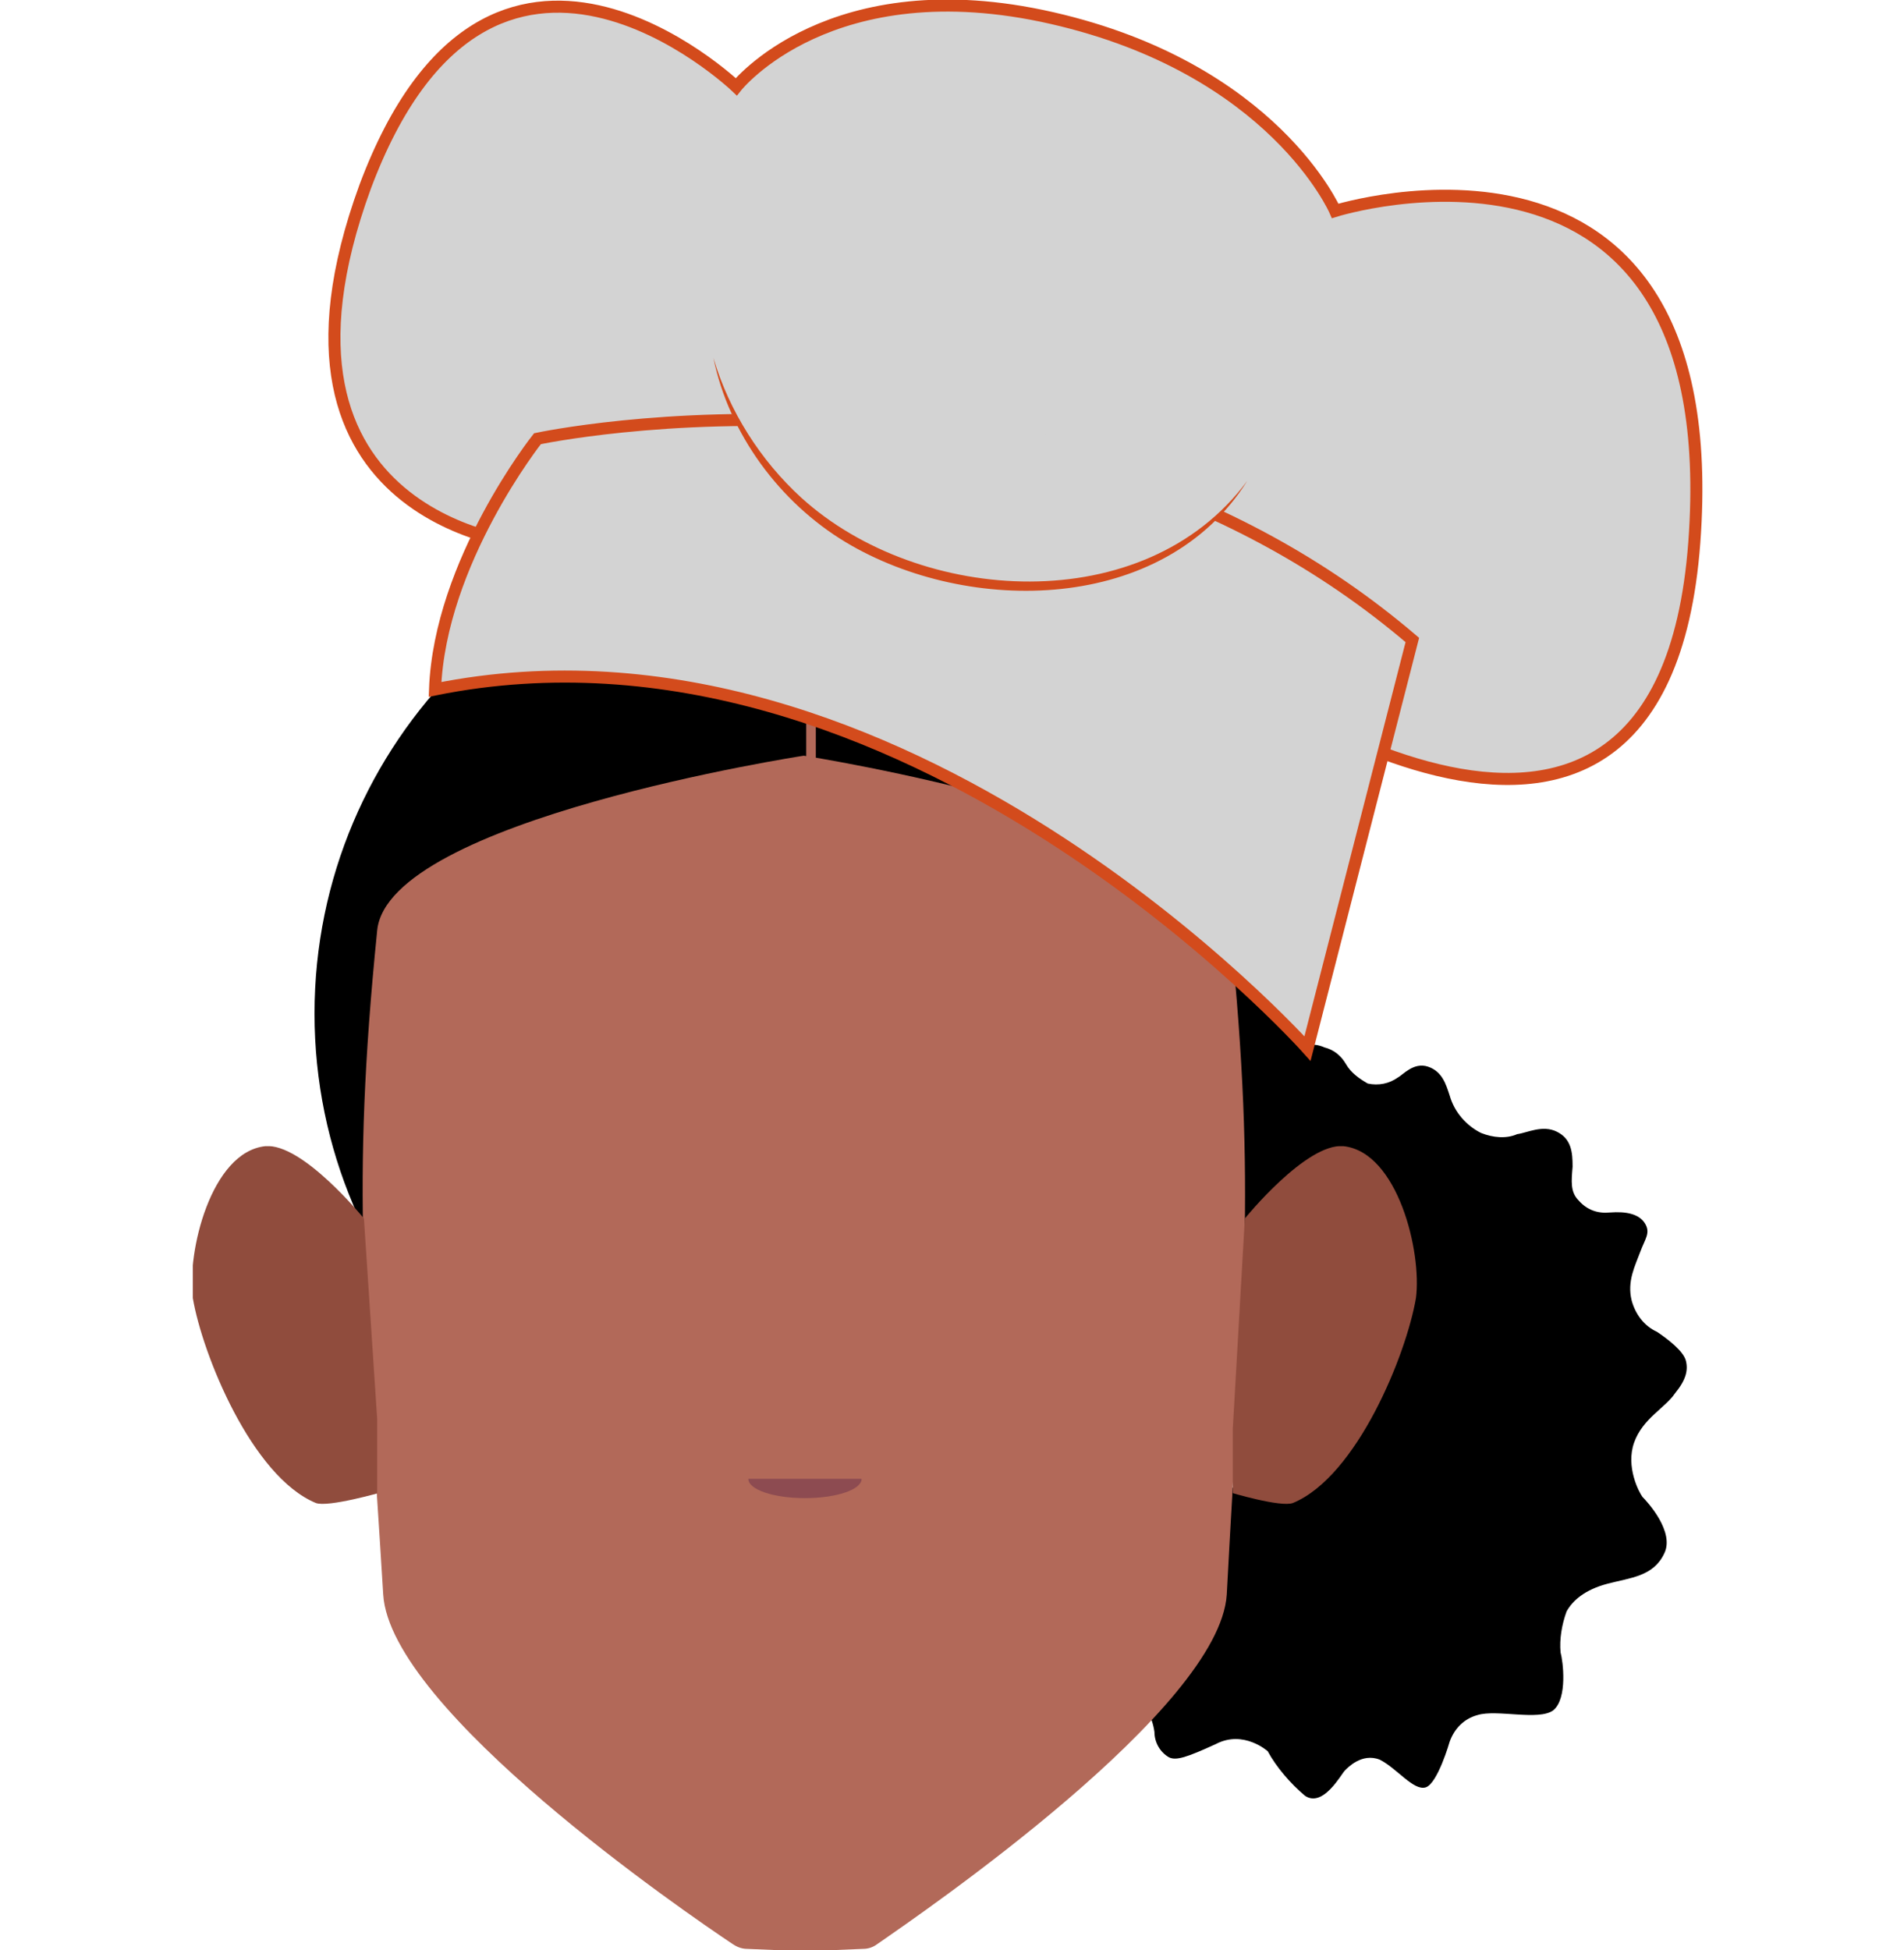 <?xml version="1.0" encoding="utf-8"?>
<!-- Generator: Adobe Illustrator 26.0.2, SVG Export Plug-In . SVG Version: 6.00 Build 0)  -->
<svg version="1.1" id="Calque_1" xmlns="http://www.w3.org/2000/svg" xmlns:xlink="http://www.w3.org/1999/xlink" x="0px" y="0px"
	 viewBox="0 0 158 161.8" style="enable-background:new 0 0 158 161.8;" xml:space="preserve">
<style type="text/css">
	.st0{fill:#B26959;}
	.st1{clip-path:url(#SVGID_00000080885545423599681380000013834874421124194470_);}
	.st2{fill:#904C3D;}
	.st3{clip-path:url(#SVGID_00000011026237266117752630000002986926731256552832_);}
	.st4{fill:#D3D3D3;stroke:#D34B1C;stroke-miterlimit:10;}
	.st5{fill:#D3D3D3;}
	.st6{fill:#D34B1C;}
	.st7{fill:#8D4B51;}
</style>
<g>
	<g id="Calque_3">
		<path d="M102.2,123.5c0.3-0.3,0.5-0.1,1.1-0.2c0.5-0.2,1.3-0.3,1.6-0.7c0.4-0.4,0.4-0.4,0.4-1.6c0-0.6,0.2-1.3,0.6-1.7
			c0.3-0.6,1-0.5,1.5-0.5s1.1,0.3,1.9-0.5c0.8-0.8,0.7-2.7,1.2-3.3c0.5-0.8,1.1-0.9,2.1-1.1c1-0.2,2-0.2,2.2-0.7
			c0.2-0.4-0.6-0.8-1.1-1.3c-0.4-0.5-0.8-1-0.9-1.6c-0.3-0.8-0.1-2.6-0.9-2.7c-0.8-0.1-3.5-2-3.7-2.2c-0.3-0.4-0.5-0.9-0.7-1.4
			c-0.2-0.7-0.7-0.8-1-1.5c-1.8-4.2-5.1-2.8-5.8-5c-0.7-2.2,15.4-3.5-1.7-8.6c-2.1-0.5,3.2,0.9,4.4,0.8c1.2-0.1,2.6-1.1,3.6-2.1
			c1.1-1,2-1.1,2.9-0.7c0.8,0.2,1.4,0.7,1.8,1.4c0.4,0.7,1.1,1.2,1.8,1.6c0.9,0.2,1.8,0,2.5-0.5c0.4-0.2,1.3-1.3,2.5-0.9
			c1.2,0.4,1.5,1.5,1.8,2.4c0.4,1.4,1.4,2.5,2.6,3.1c1,0.4,2.1,0.5,3,0.1c0.8-0.1,2.1-0.8,3.3-0.2c1.2,0.6,1.3,1.7,1.3,2.9
			c-0.1,1.2-0.2,2.1,0.5,2.8c0.7,0.8,1.6,1.1,2.6,1c1.3-0.1,2.4,0.1,2.9,0.9c0.5,0.8,0,1.3-0.4,2.4c-0.4,1.1-1.1,2.4-0.7,4
			c0.3,1.1,1,2.1,2.1,2.6c0.9,0.6,2.2,1.6,2.4,2.4c0.2,0.8,0,1.6-0.9,2.7c-0.8,1.2-2.7,2.1-3.4,4.1s0.4,4.1,0.7,4.5
			c0.4,0.4,2.7,2.9,1.8,4.7c-0.9,1.9-2.8,2-4.7,2.5s-2.9,1.4-3.4,2.3c-0.4,1.1-0.6,2.3-0.5,3.4c0.2,0.7,0.6,3.8-0.6,4.8
			c-1.2,0.9-4.7-0.1-6.3,0.4c-1.1,0.3-1.9,1.1-2.3,2.2c0,0-1,3.5-2,3.8c-1,0.3-2.4-1.6-3.8-2.3c-1.5-0.6-2.7,0.7-2.9,0.9
			c-0.3,0.3-1.8,3.1-3.3,2.1c-1.2-1-2.4-2.4-3.1-3.7c0,0-2-1.8-4.3-0.6c-2.4,1.1-3.3,1.4-3.9,1.1c-0.7-0.4-1.2-1.2-1.2-2.1
			c-0.2-1.4-0.8-2.1-1.4-2.3c-0.8-0.3-1.5-0.3-2.3-0.1c-0.7,0.1-1.5,0-2.2-0.1c0,0-2.3-0.3-2.3-3.3c-0.2-2.5-1.8-4.6-4-5.5
			c-1.4-0.3-3-8.2,1.2-4.8c7.6,6.4,17.1-1.9,17.1-1.9C101.9,125,101.9,123.8,102.2,123.5z"/>
		<circle class="st0" cx="67.1" cy="80.9" r="37.7"/>
		<path d="M66.9,124.9c-22.5,0-40.8-18.3-40.8-40.8s18.3-40.8,40.8-40.8"/>
		<path d="M67.7,43.2c22.5,0,40.8,18.3,40.8,40.9c0,22.5-18.3,40.8-40.8,40.8"/>
		<path class="st0" d="M102.1,77.2c-0.9-9.1-35.4-14.5-35.4-14.5l0,0c0,0-34.5,5.3-35.4,14.5c-2.2,21.8-1,30.5,0.5,55.1
			c0.6,9.6,25.1,26.4,29,29c0.3,0.2,0.7,0.4,1.2,0.4l4.8,0.2l4.8-0.2c0.4,0,0.8-0.1,1.2-0.4c3.9-2.7,28.4-19.5,29-29
			C103.1,107.6,104.3,99,102.1,77.2z"/>
		<g>
			<g>
				<g>
					<defs>
						<polygon id="SVGID_1_" points="102.3,95.1 102.3,95.1 117.6,95.1 117.6,124.8 102.3,124.8 						"/>
					</defs>
					<clipPath id="SVGID_00000108992691295748042350000000758589568611770511_">
						<use xlink:href="#SVGID_1_"  style="overflow:visible;"/>
					</clipPath>
					<g style="clip-path:url(#SVGID_00000108992691295748042350000000758589568611770511_);">
						<path class="st2" d="M103.3,101.1c0,0,5.1-6.3,8.2-6c4.5,0.5,6.5,8.8,6,12.6c-0.8,4.7-4.9,14.8-10.2,17
							c-1,0.4-5.3-0.9-5.3-0.9L103.3,101.1z"/>
					</g>
				</g>
			</g>
		</g>
		<g>
			<g>
				<g>
					<defs>
						<polygon id="SVGID_00000021116457564163105870000003625214522587634336_" points="31.3,95.1 31.3,95.1 16,95.1 16,124.8 
							31.3,124.8 						"/>
					</defs>
					<clipPath id="SVGID_00000051344522136270304110000006519893027472175294_">
						<use xlink:href="#SVGID_00000021116457564163105870000003625214522587634336_"  style="overflow:visible;"/>
					</clipPath>
					<g style="clip-path:url(#SVGID_00000051344522136270304110000006519893027472175294_);">
						<path class="st2" d="M30.2,101.1c0,0-5.1-6.3-8.2-6c-4.5,0.5-6.5,8.8-6,12.6c0.8,4.7,4.9,14.8,10.2,17c1,0.4,5.5-0.9,5.5-0.9
							L30.2,101.1z"/>
					</g>
				</g>
			</g>
		</g>
		<g>
			<path class="st4" d="M100.1,54.5c0,0,37.7,28.2,40.5-9.5s-29.8-27.5-29.8-27.5s-5.1-11.8-23.5-16S61.1,7.2,61.1,7.2
				s-20.4-19.5-30.8,8.3C20.1,43.4,43.8,45.2,43.8,45.2"/>
			<path class="st4" d="M44.6,36.4c0,0-8.1,10.2-8.5,20.8C74.9,49.4,108.5,87,108.5,87l8.7-33.9C87,27.3,44.6,36.4,44.6,36.4z"/>
			<g>
				<path class="st5" d="M59,29.7c0,0,3,14.9,20.4,18.3c17.4,3.4,24.1-8.1,24.1-8.1"/>
				<path class="st6" d="M103.5,39.9c-6.9,11-23.1,11.2-33.3,5.1c-5.5-3.3-9.7-9-11-15.3c1.3,4.4,3.9,8.5,7.3,11.6
					C76.3,50.2,95,51.4,103.5,39.9L103.5,39.9z"/>
			</g>
		</g>
	</g>
	<path class="st7" d="M71.5,122.7c0,0.9-2.1,1.6-4.7,1.6s-4.7-0.7-4.7-1.6"/>
</g>
</svg>
